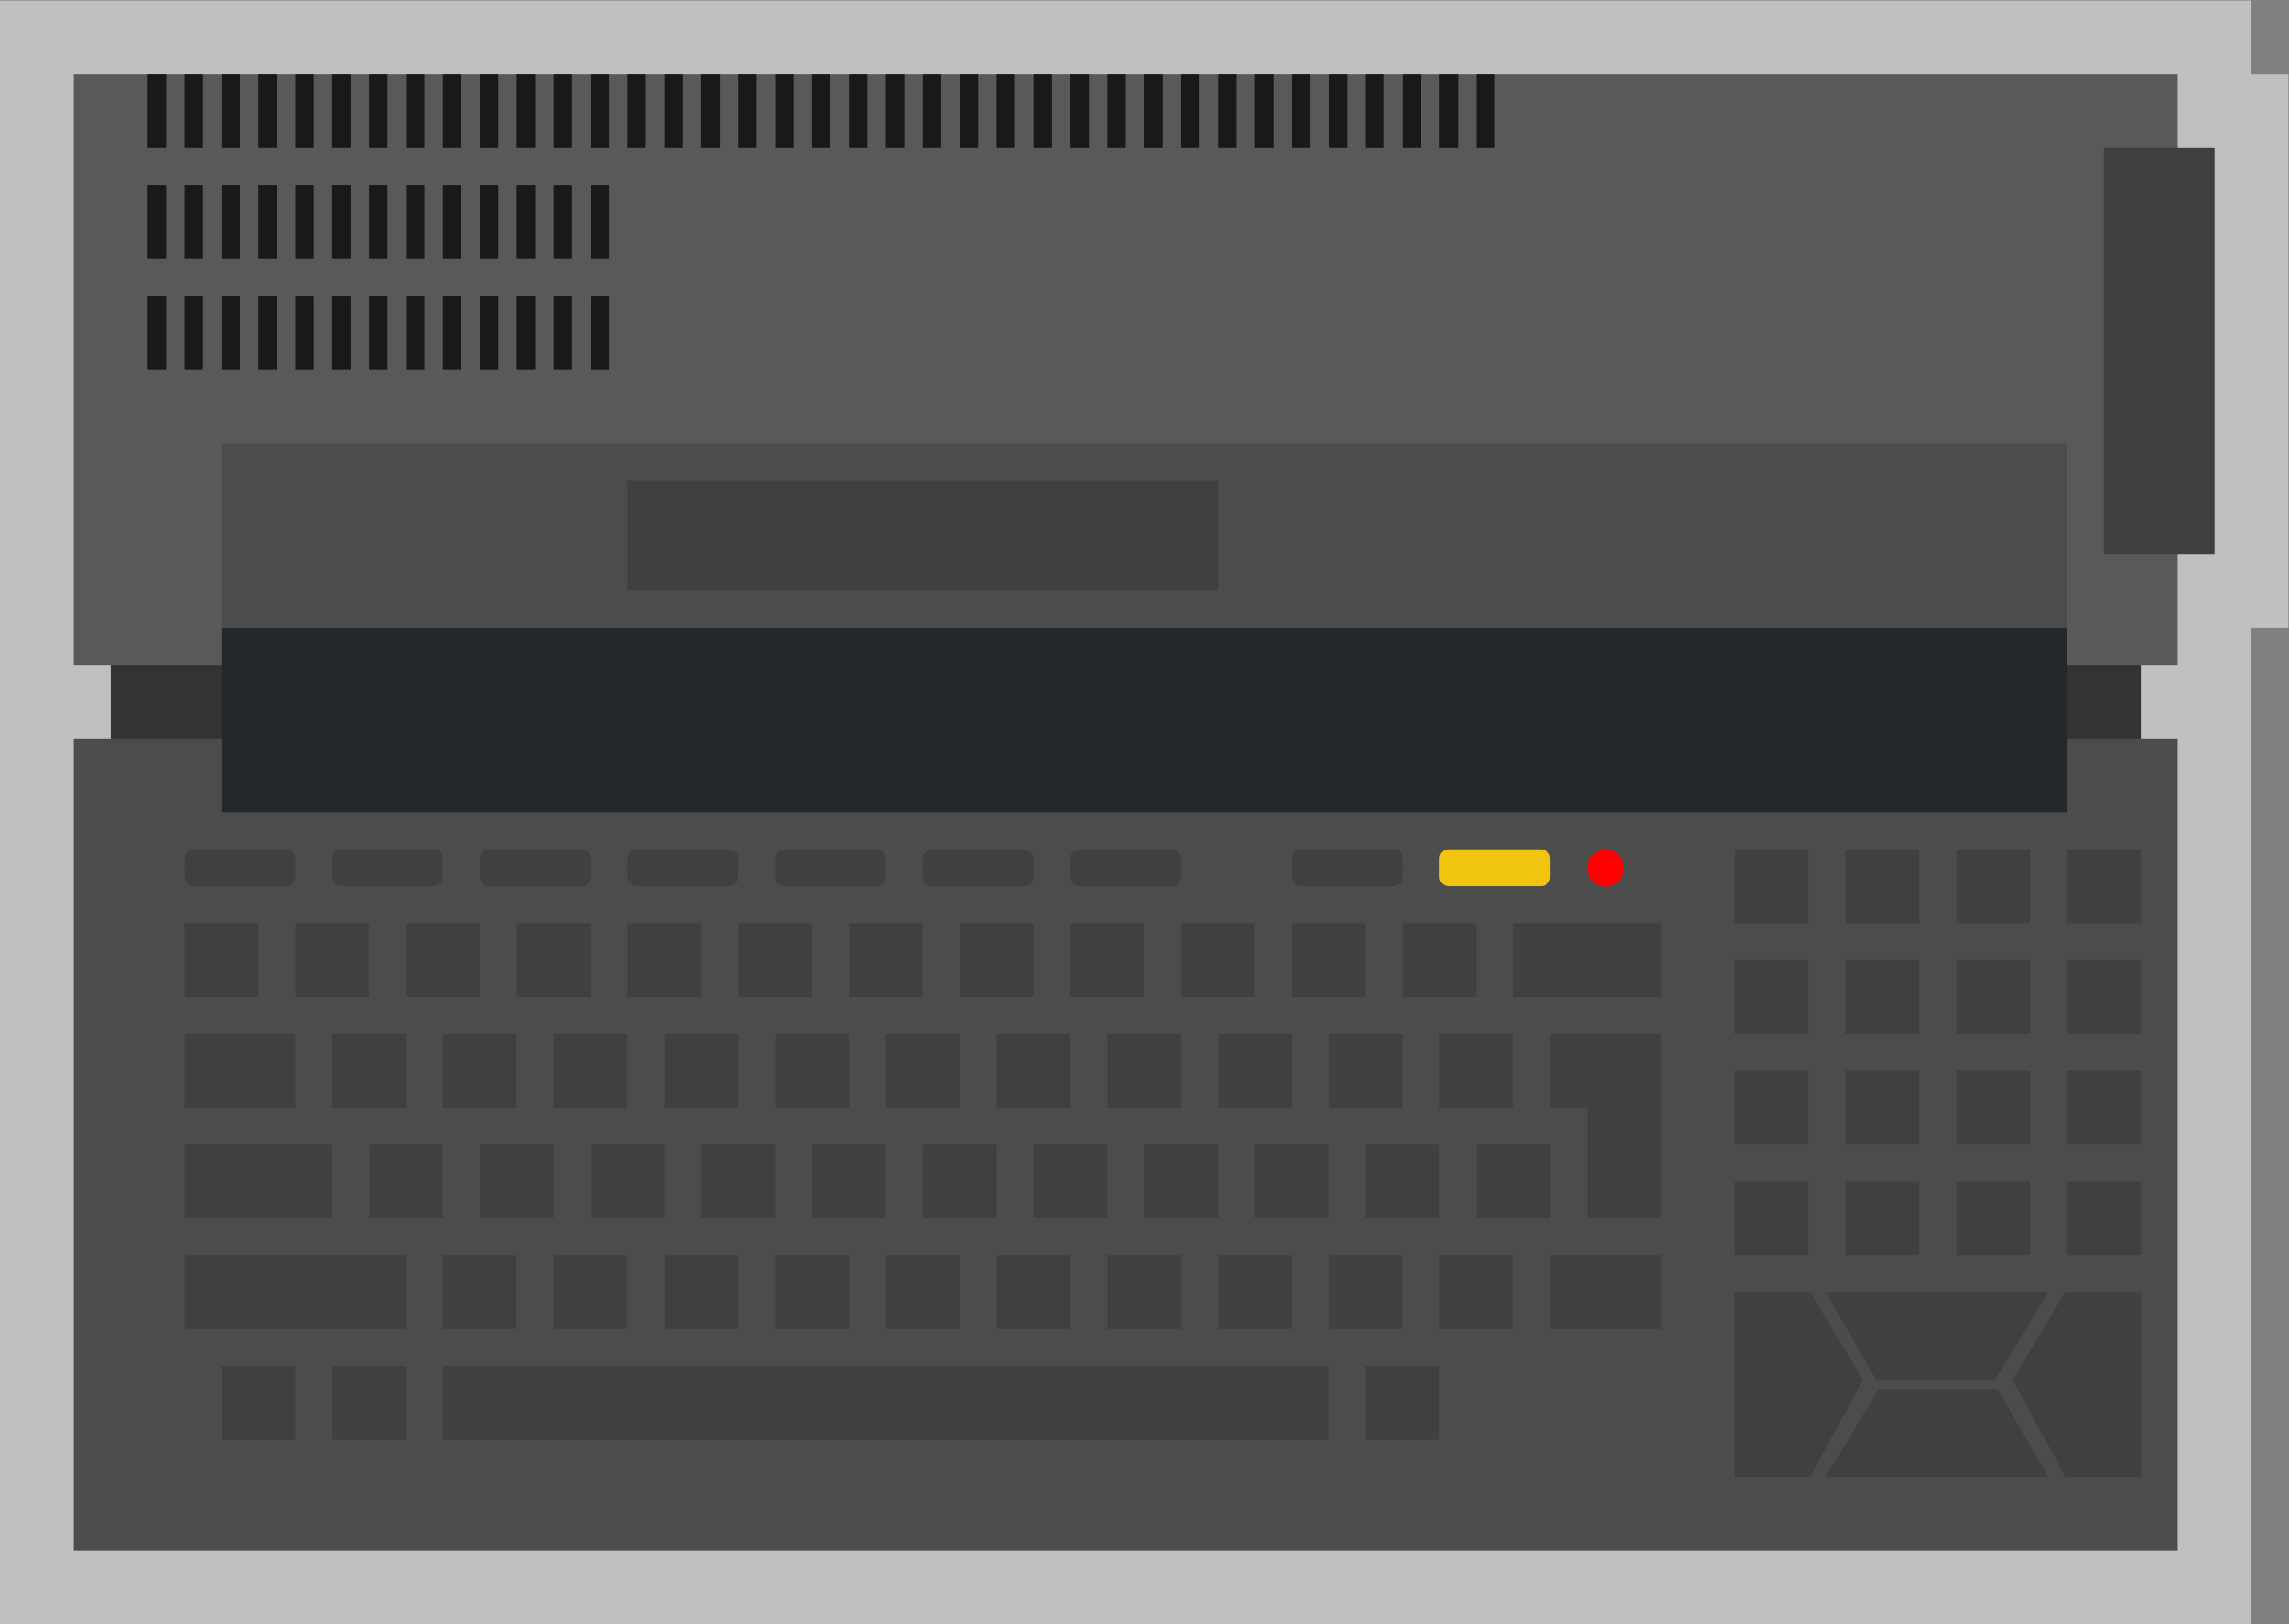 <svg xmlns="http://www.w3.org/2000/svg" xml:space="preserve" width="330.667" height="234.667" viewBox="0 0 330.667 234.667"><rect x="0" y="0" width="330.667" height="234.667" fill="#808080" stroke="none"/><defs><clipPath id="a" clipPathUnits="userSpaceOnUse"><path d="M0 256h256V0H0Z"/></clipPath><clipPath id="b" clipPathUnits="userSpaceOnUse"><path d="M4 216h248V40H4Z"/></clipPath><clipPath id="c" clipPathUnits="userSpaceOnUse"><path d="M0 256h256V0H0Z"/></clipPath></defs><g clip-path="url(#a)" transform="matrix(1.333 0 0 -1.333 -5.333 288)"><g clip-path="url(#b)" style="opacity:.5"><path d="M237.458 136v8zM248 208v8H4V40h244v108h4v60z" style="fill:#fff;fill-opacity:1;fill-rule:nonzero;stroke:none"/></g></g><path d="M236 132H16v16h220z" style="fill:#333;fill-opacity:1;fill-rule:nonzero;stroke:none" transform="matrix(1.333 0 0 -1.333 -5.333 288)"/><path d="M240 48H12v88h228z" style="fill:#4c4c4c;fill-opacity:1;fill-rule:nonzero;stroke:none" transform="matrix(1.333 0 0 -1.333 -5.333 288)"/><path d="M240 144H12v64h228z" style="fill:#595959;fill-opacity:1;fill-rule:nonzero;stroke:none" transform="matrix(1.333 0 0 -1.333 -5.333 288)"/><g clip-path="url(#c)" transform="matrix(1.333 0 0 -1.333 -5.333 288)"><path d="M0 0h-10a1 1 0 0 0-1 1v2a1 1 0 0 0 1 1H0a1 1 0 0 0 1-1V1a1 1 0 0 0-1-1" style="fill:#404040;fill-opacity:1;fill-rule:nonzero;stroke:none" transform="translate(35 120)"/><path d="M0 0h-10a1 1 0 0 0-1 1v2a1 1 0 0 0 1 1H0a1 1 0 0 0 1-1V1a1 1 0 0 0-1-1" style="fill:#404040;fill-opacity:1;fill-rule:nonzero;stroke:none" transform="translate(51 120)"/><path d="M0 0h-10a1 1 0 0 0-1 1v2a1 1 0 0 0 1 1H0a1 1 0 0 0 1-1V1a1 1 0 0 0-1-1" style="fill:#404040;fill-opacity:1;fill-rule:nonzero;stroke:none" transform="translate(67 120)"/><path d="M0 0h-10a1 1 0 0 0-1 1v2a1 1 0 0 0 1 1H0a1 1 0 0 0 1-1V1a1 1 0 0 0-1-1" style="fill:#404040;fill-opacity:1;fill-rule:nonzero;stroke:none" transform="translate(83 120)"/><path d="M0 0h-10a1 1 0 0 0-1 1v2a1 1 0 0 0 1 1H0a1 1 0 0 0 1-1V1a1 1 0 0 0-1-1" style="fill:#404040;fill-opacity:1;fill-rule:nonzero;stroke:none" transform="translate(99 120)"/><path d="M0 0h-10a1 1 0 0 0-1 1v2a1 1 0 0 0 1 1H0a1 1 0 0 0 1-1V1a1 1 0 0 0-1-1" style="fill:#404040;fill-opacity:1;fill-rule:nonzero;stroke:none" transform="translate(115 120)"/><path d="M0 0h-10a1 1 0 0 0-1 1v2a1 1 0 0 0 1 1H0a1 1 0 0 0 1-1V1a1 1 0 0 0-1-1" style="fill:#404040;fill-opacity:1;fill-rule:nonzero;stroke:none" transform="translate(131 120)"/><path d="M0 0h-10a1 1 0 0 0-1 1v2a1 1 0 0 0 1 1H0a1 1 0 0 0 1-1V1a1 1 0 0 0-1-1" style="fill:#404040;fill-opacity:1;fill-rule:nonzero;stroke:none" transform="translate(155 120)"/><path d="M0 0h-10a1 1 0 0 0-1 1v2a1 1 0 0 0 1 1H0a1 1 0 0 0 1-1V1a1 1 0 0 0-1-1" style="fill:#f1c40f;fill-opacity:1;fill-rule:nonzero;stroke:none" transform="translate(171 120)"/><path d="M0 0a2 2 0 1 0-3.999-.001A2 2 0 0 0 0 0" style="fill:red;fill-opacity:1;fill-rule:nonzero;stroke:none" transform="translate(180 122)"/><path d="M0 0h-8.178v-20H0L5.731-9.512z" style="fill:#404040;fill-opacity:1;fill-rule:nonzero;stroke:none" transform="translate(200.178 76)"/><path d="M0 0h8.178v-20H0L-5.731-9.512z" style="fill:#404040;fill-opacity:1;fill-rule:nonzero;stroke:none" transform="translate(227.822 76)"/><path d="m0 0 5.487-9.512h12.861L24.112 0Z" style="fill:#404040;fill-opacity:1;fill-rule:nonzero;stroke:none" transform="translate(201.855 76)"/><path d="m0 0-5.487 9.512h-12.861L-24.112 0Z" style="fill:#404040;fill-opacity:1;fill-rule:nonzero;stroke:none" transform="translate(225.967 56)"/><path d="M32 108h-8v8h8zm12 0h-8v8h8zm12 0h-8v8h8zm12 0h-8v8h8zm12 0h-8v8h8zm12 0h-8v8h8zm12 0h-8v8h8zm12 0h-8v8h8zm12 0h-8v8h8zm12 0h-8v8h8zm12 0h-8v8h8zm12 0h-8v8h8zM48 96h-8v8h8zm-12 0H24v8h12zm4-12H24v8h16zm8-12H24v8h24zm12 24h-8v8h8zm12 0h-8v8h8zm12 0h-8v8h8zm12 0h-8v8h8zm12 0h-8v8h8zm12 0h-8v8h8zm12 0h-8v8h8zm12 0h-8v8h8zm12 0h-8v8h8zm12 0h-8v8h8zM60 72h-8v8h8zm88-12H52v8h96zM72 72h-8v8h8zm12 0h-8v8h8zm12 0h-8v8h8zm12 0h-8v8h8zm12 0h-8v8h8zm12 0h-8v8h8zm12 0h-8v8h8zm12 0h-8v8h8zm12 0h-8v8h8zM52 84h-8v8h8zm12 0h-8v8h8zm12 0h-8v8h8zm12 0h-8v8h8zm12 0h-8v8h8zm12 0h-8v8h8zm12 0h-8v8h8zm12 0h-8v8h8zm12 0h-8v8h8zm12 0h-8v8h8zm0-24h-8v8h8zM48 60h-8v8h8zm-12 0h-8v8h8zm136 24h-8v8h8zm12 0h-8v12h8zm0 24h-16v8h16zm0-36h-12v8h12zm0 24h-12v8h12zm16 20h-8v8h8zm12 0h-8v8h8zm12 0h-8v8h8zm12 0h-8v8h8zm-36-12h-8v8h8zm12 0h-8v8h8zm12 0h-8v8h8zm12 0h-8v8h8zm-36-12h-8v8h8zm12 0h-8v8h8zm12 0h-8v8h8zm12 0h-8v8h8zm-36-12h-8v8h8zm12 0h-8v8h8zm12 0h-8v8h8zm12 0h-8v8h8z" style="fill:#404040;fill-opacity:1;fill-rule:nonzero;stroke:none"/><path d="M228 148H28v20h200z" style="fill:#4c4c4c;fill-opacity:1;fill-rule:nonzero;stroke:none"/><path d="M228 128H28v20h200z" style="fill:#23282a;fill-opacity:1;fill-rule:nonzero;stroke:none"/><path d="M72 152h64v12H72Z" style="fill:#404040;fill-opacity:1;fill-rule:nonzero;stroke:none"/><path d="M22 200h-2v8h2zm0-12h-2v8h2zm4 0h-2v8h2zm4 0h-2v8h2zm4 0h-2v8h2zm4 0h-2v8h2zm4 0h-2v8h2zm4 0h-2v8h2zm4 0h-2v8h2zm4 0h-2v8h2zm4 0h-2v8h2zm4 0h-2v8h2zm4 0h-2v8h2zm4 0h-2v8h2zm-48-12h-2v8h2zm4 0h-2v8h2zm4 0h-2v8h2zm4 0h-2v8h2zm4 0h-2v8h2zm4 0h-2v8h2zm4 0h-2v8h2zm4 0h-2v8h2zm4 0h-2v8h2zm4 0h-2v8h2zm4 0h-2v8h2zm4 0h-2v8h2zm4 0h-2v8h2zm-44 24h-2v8h2zm4 0h-2v8h2zm4 0h-2v8h2zm4 0h-2v8h2zm4 0h-2v8h2zm4 0h-2v8h2zm4 0h-2v8h2zm4 0h-2v8h2zm4 0h-2v8h2zm4 0h-2v8h2zm4 0h-2v8h2zm4 0h-2v8h2zm4 0h-2v8h2zm4 0h-2v8h2zm4 0h-2v8h2zm4 0h-2v8h2zm4 0h-2v8h2zm4 0h-2v8h2zm4 0h-2v8h2zm4 0h-2v8h2zm4 0h-2v8h2zm4 0h-2v8h2zm4 0h-2v8h2zm4 0h-2v8h2zm4 0h-2v8h2zm4 0h-2v8h2zm4 0h-2v8h2zm4 0h-2v8h2zm4 0h-2v8h2zm4 0h-2v8h2zm4 0h-2v8h2zm4 0h-2v8h2zm4 0h-2v8h2zm4 0h-2v8h2zm4 0h-2v8h2zm4 0h-2v8h2z" style="fill:#191919;fill-opacity:1;fill-rule:nonzero;stroke:none"/><path d="M232 156h12v44h-12z" style="fill:#404040;fill-opacity:1;fill-rule:nonzero;stroke:none"/></g></svg>